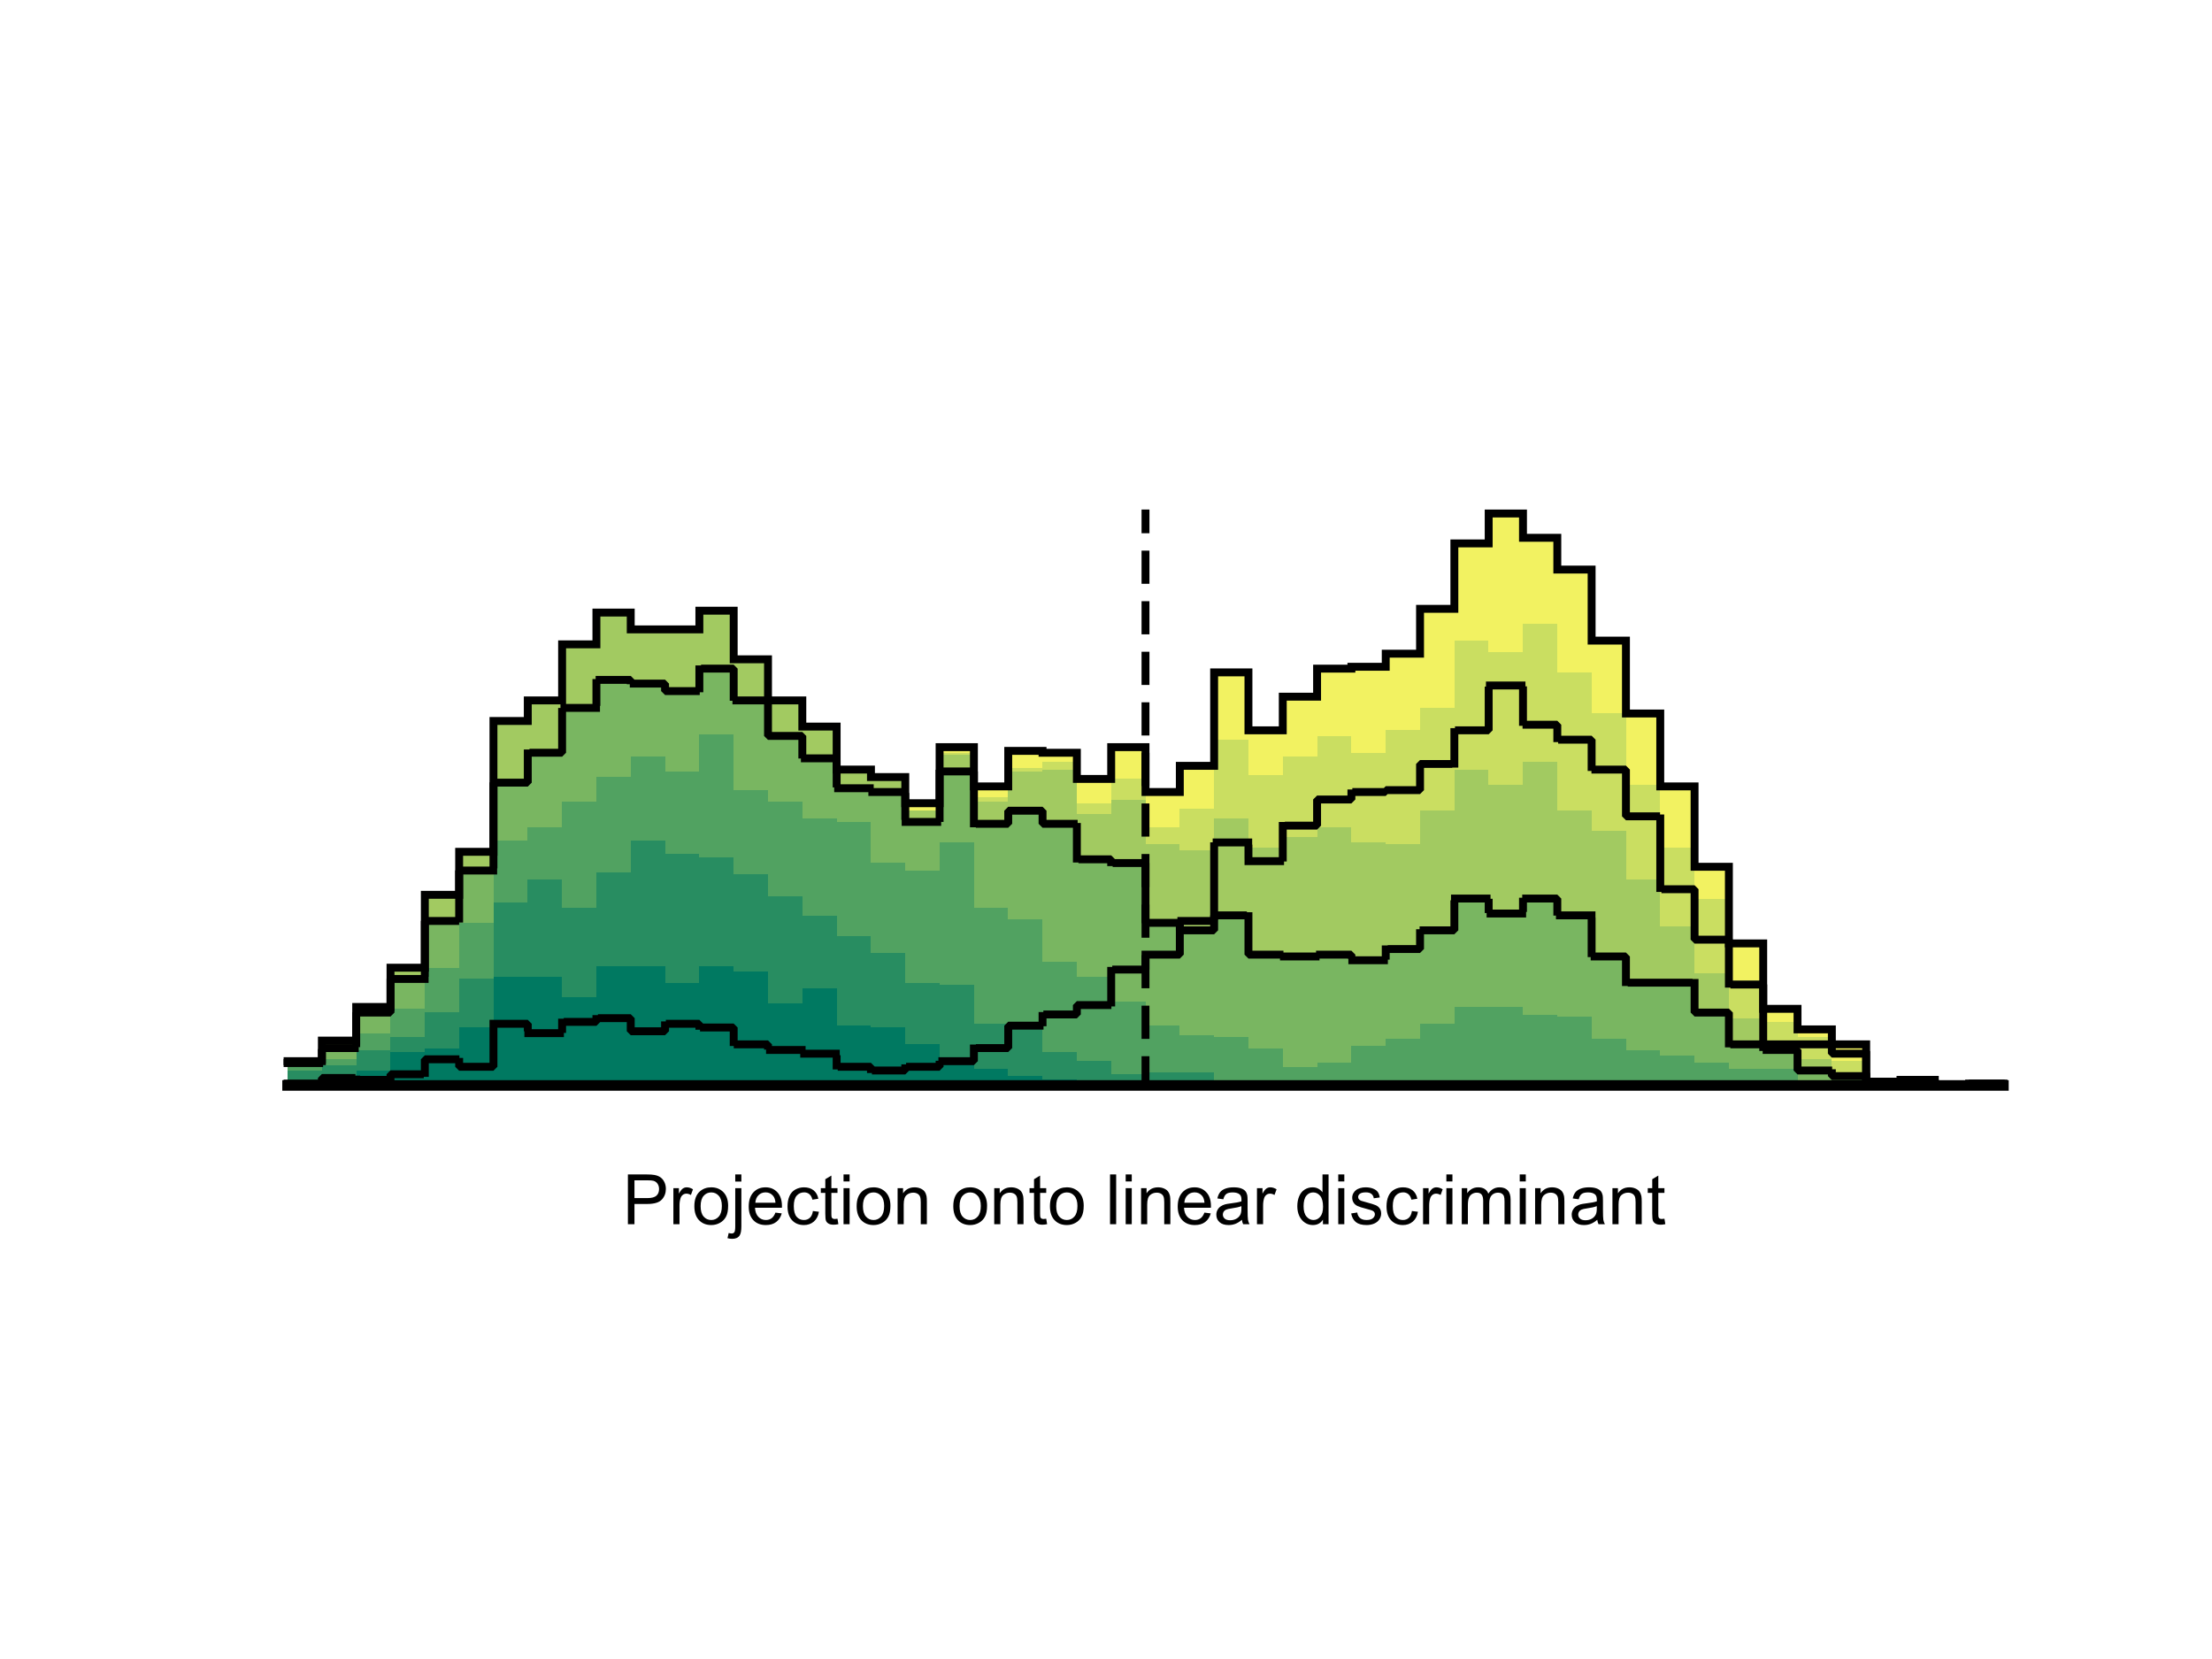 <?xml version="1.0"?>
<!DOCTYPE svg PUBLIC '-//W3C//DTD SVG 1.0//EN'
          'http://www.w3.org/TR/2001/REC-SVG-20010904/DTD/svg10.dtd'>
<svg xmlns:xlink="http://www.w3.org/1999/xlink" style="fill-opacity:1; color-rendering:auto; color-interpolation:auto; text-rendering:auto; stroke:black; stroke-linecap:square; stroke-miterlimit:10; shape-rendering:auto; stroke-opacity:1; fill:black; stroke-dasharray:none; font-weight:normal; stroke-width:1; font-family:'Dialog'; font-style:normal; stroke-linejoin:miter; font-size:12px; stroke-dashoffset:0; image-rendering:auto;" width="700" height="525" xmlns="http://www.w3.org/2000/svg"
><rect width="100%" height="100%" fill="#333333" stroke="none"/><!--Generated by the Batik Graphics2D SVG Generator--><defs id="genericDefs"
  /><g
  ><defs id="defs1"
    ><clipPath clipPathUnits="userSpaceOnUse" id="clipPath1"
      ><path d="M0 0 L700 0 L700 525 L0 525 L0 0 Z"
      /></clipPath
    ></defs
    ><g style="fill:white; stroke:white;"
    ><rect x="0" y="0" width="700" style="clip-path:url(#clipPath1); stroke:none;" height="525"
    /></g
    ><g style="fill:white; text-rendering:optimizeSpeed; color-rendering:optimizeSpeed; image-rendering:optimizeSpeed; shape-rendering:crispEdges; stroke:white; color-interpolation:sRGB;"
    ><rect x="0" width="700" height="525" y="0" style="stroke:none;"
      /><path d="M101.86 343.5 L101.86 335.81 L91 335.81 L91 343.5 ZM112.72 343.5 L112.72 329.304 L101.86 329.304 L101.86 343.5 ZM123.58 343.5 L123.58 318.657 L112.72 318.657 L112.72 343.5 ZM134.44 343.5 L134.44 306.235 L123.58 306.235 L123.58 343.5 ZM145.3 343.5 L145.3 283.167 L134.44 283.167 L134.44 343.5 ZM156.16 343.5 L156.16 269.562 L145.3 269.562 L145.3 343.5 ZM167.02 343.5 L167.02 228.157 L156.16 228.157 L156.16 343.5 ZM177.88 343.5 L177.88 221.65 L167.02 221.65 L167.02 343.5 ZM188.74 343.5 L188.74 203.905 L177.88 203.905 L177.88 343.5 ZM199.6 343.5 L199.6 193.85 L188.74 193.85 L188.74 343.5 ZM210.46 199.173 L199.6 199.173 L199.6 343.5 L210.46 343.5 L221.32 343.5 L221.32 199.173 ZM232.18 343.5 L232.18 193.258 L221.32 193.258 L221.32 343.5 ZM243.04 343.5 L243.04 208.637 L232.18 208.637 L232.18 343.5 ZM253.9 343.5 L253.9 221.65 L243.04 221.65 L243.04 343.5 ZM264.76 343.5 L264.76 229.931 L253.9 229.931 L253.9 343.5 ZM275.62 343.5 L275.62 243.536 L264.76 243.536 L264.76 343.5 ZM286.48 343.5 L286.48 245.902 L275.62 245.902 L275.62 343.5 ZM297.34 343.5 L297.34 254.183 L286.48 254.183 L286.48 343.5 ZM308.2 343.5 L308.2 236.438 L297.34 236.438 L297.34 343.5 ZM319.06 343.5 L319.06 248.859 L308.2 248.859 L308.2 343.5 ZM329.92 343.5 L329.92 237.621 L319.06 237.621 L319.06 343.5 ZM340.78 343.5 L340.78 238.212 L329.92 238.212 L329.92 343.5 ZM351.64 343.5 L351.64 246.494 L340.78 246.494 L340.78 343.5 ZM362.5 343.5 L362.5 236.438 L351.64 236.438 L351.64 343.5 ZM373.36 343.5 L373.36 250.634 L362.5 250.634 L362.5 343.5 ZM384.22 343.5 L384.22 242.353 L373.36 242.353 L373.36 343.5 ZM395.08 343.5 L395.08 212.778 L384.22 212.778 L384.22 343.5 ZM405.94 343.5 L405.94 231.114 L395.08 231.114 L395.08 343.5 ZM416.8 343.5 L416.8 220.467 L405.94 220.467 L405.94 343.5 ZM427.66 343.5 L427.66 211.595 L416.8 211.595 L416.8 343.5 ZM438.52 343.5 L438.52 211.003 L427.66 211.003 L427.66 343.5 ZM449.38 343.5 L449.38 206.863 L438.52 206.863 L438.52 343.5 ZM460.24 343.5 L460.24 192.667 L449.38 192.667 L449.38 343.5 ZM471.1 343.5 L471.1 171.964 L460.24 171.964 L460.24 343.5 ZM481.96 343.5 L481.96 162.5 L471.1 162.5 L471.1 343.5 ZM492.82 343.5 L492.82 170.19 L481.96 170.19 L481.96 343.5 ZM503.68 343.5 L503.68 180.245 L492.82 180.245 L492.82 343.5 ZM514.54 343.5 L514.54 202.722 L503.68 202.722 L503.68 343.5 ZM525.4 343.5 L525.4 225.791 L514.54 225.791 L514.54 343.5 ZM536.26 343.5 L536.26 248.859 L525.4 248.859 L525.4 343.5 ZM547.12 343.5 L547.12 274.294 L536.26 274.294 L536.26 343.5 ZM557.98 343.5 L557.98 298.546 L547.12 298.546 L547.12 343.5 ZM568.84 343.5 L568.84 319.248 L557.98 319.248 L557.98 343.5 ZM579.7 343.5 L579.7 325.755 L568.84 325.755 L568.84 343.5 ZM590.56 343.5 L590.56 330.487 L579.7 330.487 L579.7 343.5 ZM601.42 343.5 L601.42 342.317 L590.56 342.317 L590.56 343.5 ZM612.28 343.5 L612.28 341.726 L601.42 341.726 L601.42 343.5 ZM634 343.5 L634 342.909 L623.14 342.909 L623.14 343.5 Z" style="fill:rgb(242,242,97); stroke:none;"
      /><path d="M101.86 343.5 L101.86 335.81 L91 335.81 L91 343.5 ZM112.72 343.5 L112.72 329.304 L101.86 329.304 L101.86 343.5 ZM123.58 343.5 L123.58 318.657 L112.72 318.657 L112.72 343.5 ZM134.44 343.5 L134.44 306.235 L123.58 306.235 L123.58 343.5 ZM145.3 343.5 L145.3 283.167 L134.44 283.167 L134.44 343.5 ZM156.16 343.5 L156.16 269.562 L145.3 269.562 L145.3 343.5 ZM167.02 343.5 L167.02 228.157 L156.16 228.157 L156.16 343.5 ZM177.88 343.5 L177.88 221.65 L167.02 221.65 L167.02 343.5 ZM188.74 343.5 L188.74 203.905 L177.88 203.905 L177.88 343.5 ZM199.6 343.5 L199.6 193.85 L188.74 193.85 L188.74 343.5 ZM210.46 199.173 L199.6 199.173 L199.6 343.5 L210.46 343.5 L221.32 343.5 L221.32 199.173 ZM232.18 343.5 L232.18 193.85 L221.32 193.85 L221.32 343.5 ZM243.04 343.5 L243.04 208.637 L232.18 208.637 L232.18 343.5 ZM253.9 343.5 L253.9 222.242 L243.04 222.242 L243.04 343.5 ZM264.76 343.5 L264.76 229.931 L253.9 229.931 L253.9 343.5 ZM275.62 343.5 L275.62 244.127 L264.76 244.127 L264.76 343.5 ZM286.48 343.5 L286.48 246.494 L275.62 246.494 L275.62 343.5 ZM297.34 343.5 L297.34 256.549 L286.48 256.549 L286.48 343.5 ZM308.2 343.5 L308.2 238.212 L297.34 238.212 L297.34 343.5 ZM319.06 343.5 L319.06 252.409 L308.2 252.409 L308.2 343.5 ZM329.92 343.5 L329.92 242.944 L319.06 242.944 L319.06 343.5 ZM340.78 343.5 L340.78 241.17 L329.92 241.17 L329.92 343.5 ZM351.64 343.5 L351.64 254.183 L340.78 254.183 L340.78 343.5 ZM362.5 343.5 L362.5 246.494 L351.64 246.494 L351.64 343.5 ZM373.36 343.5 L373.36 261.873 L362.5 261.873 L362.5 343.5 ZM384.22 343.5 L384.22 255.958 L373.36 255.958 L373.36 343.5 ZM395.08 343.5 L395.08 234.072 L384.22 234.072 L384.22 343.5 ZM405.94 343.5 L405.94 245.31 L395.08 245.31 L395.08 343.5 ZM416.8 343.5 L416.8 239.395 L405.94 239.395 L405.94 343.5 ZM427.66 343.5 L427.66 232.889 L416.8 232.889 L416.8 343.5 ZM438.52 343.5 L438.52 238.212 L427.66 238.212 L427.66 343.5 ZM449.38 343.5 L449.38 231.114 L438.52 231.114 L438.52 343.5 ZM460.24 343.5 L460.24 224.016 L449.38 224.016 L449.38 343.5 ZM471.1 343.5 L471.1 202.722 L460.24 202.722 L460.24 343.5 ZM481.96 343.5 L481.96 206.271 L471.1 206.271 L471.1 343.5 ZM492.82 343.5 L492.82 197.399 L481.96 197.399 L481.96 343.5 ZM503.68 343.5 L503.68 212.778 L492.82 212.778 L492.82 343.5 ZM514.54 343.5 L514.54 225.791 L503.68 225.791 L503.68 343.5 ZM525.4 343.5 L525.4 248.268 L514.54 248.268 L514.54 343.5 ZM536.26 343.5 L536.26 268.379 L525.4 268.379 L525.4 343.5 ZM547.12 343.5 L547.12 284.35 L536.26 284.35 L536.26 343.5 ZM557.98 343.5 L557.98 310.376 L547.12 310.376 L547.12 343.5 ZM568.84 343.5 L568.84 323.389 L557.98 323.389 L557.98 343.5 ZM579.7 343.5 L579.7 328.121 L568.84 328.121 L568.84 343.5 ZM590.56 343.5 L590.56 335.81 L579.7 335.81 L579.7 343.5 ZM601.42 343.5 L601.42 342.317 L590.56 342.317 L590.56 343.5 ZM612.28 343.5 L612.28 341.726 L601.42 341.726 L601.42 343.5 ZM634 343.5 L634 342.909 L623.14 342.909 L623.14 343.5 Z" style="fill:rgb(202,222,97); stroke:none;"
      /><path d="M101.86 343.5 L101.86 335.81 L91 335.81 L91 343.5 ZM112.72 343.5 L112.72 329.304 L101.86 329.304 L101.86 343.5 ZM123.58 343.5 L123.58 318.657 L112.72 318.657 L112.72 343.5 ZM134.44 343.5 L134.44 306.235 L123.58 306.235 L123.58 343.5 ZM145.3 343.5 L145.3 283.167 L134.44 283.167 L134.44 343.5 ZM156.16 343.5 L156.16 269.562 L145.3 269.562 L145.3 343.5 ZM167.02 343.5 L167.02 228.157 L156.16 228.157 L156.16 343.5 ZM177.88 343.5 L177.88 221.65 L167.02 221.65 L167.02 343.5 ZM188.74 343.5 L188.74 203.905 L177.88 203.905 L177.88 343.5 ZM199.6 343.5 L199.6 193.85 L188.74 193.85 L188.74 343.5 ZM210.46 199.173 L199.6 199.173 L199.6 343.5 L210.46 343.5 L221.32 343.5 L221.32 199.173 ZM232.18 343.5 L232.18 193.85 L221.32 193.85 L221.32 343.5 ZM243.04 343.5 L243.04 208.637 L232.18 208.637 L232.18 343.5 ZM253.9 343.5 L253.9 222.242 L243.04 222.242 L243.04 343.5 ZM264.76 343.5 L264.76 229.931 L253.9 229.931 L253.9 343.5 ZM275.62 343.5 L275.62 244.127 L264.76 244.127 L264.76 343.5 ZM286.48 343.5 L286.48 246.494 L275.62 246.494 L275.62 343.5 ZM297.34 343.5 L297.34 256.549 L286.48 256.549 L286.48 343.5 ZM308.2 343.5 L308.2 238.804 L297.34 238.804 L297.34 343.5 ZM319.06 343.5 L319.06 253.591 L308.2 253.591 L308.2 343.5 ZM329.92 343.5 L329.92 244.127 L319.06 244.127 L319.06 343.5 ZM340.78 343.5 L340.78 243.536 L329.92 243.536 L329.92 343.5 ZM351.64 343.5 L351.64 257.732 L340.78 257.732 L340.78 343.5 ZM362.5 343.5 L362.5 253 L351.64 253 L351.64 343.5 ZM373.36 343.5 L373.36 267.196 L362.5 267.196 L362.5 343.5 ZM384.22 343.5 L384.22 268.971 L373.36 268.971 L373.36 343.5 ZM395.08 343.5 L395.08 258.915 L384.22 258.915 L384.22 343.5 ZM405.94 343.5 L405.94 268.379 L395.08 268.379 L395.08 343.5 ZM416.8 343.5 L416.8 264.83 L405.94 264.83 L405.94 343.5 ZM427.66 343.5 L427.66 261.873 L416.8 261.873 L416.8 343.5 ZM438.52 343.5 L438.52 266.605 L427.66 266.605 L427.66 343.5 ZM449.38 343.5 L449.38 267.196 L438.52 267.196 L438.52 343.5 ZM460.24 343.5 L460.24 256.549 L449.38 256.549 L449.38 343.5 ZM471.1 343.5 L471.1 243.536 L460.24 243.536 L460.24 343.5 ZM481.96 343.5 L481.96 248.268 L471.1 248.268 L471.1 343.5 ZM492.82 343.5 L492.82 241.17 L481.96 241.17 L481.96 343.5 ZM503.68 343.5 L503.68 256.549 L492.82 256.549 L492.82 343.5 ZM514.54 343.5 L514.54 263.055 L503.68 263.055 L503.68 343.5 ZM525.4 343.5 L525.4 278.435 L514.54 278.435 L514.54 343.5 ZM536.26 343.5 L536.26 293.222 L525.4 293.222 L525.4 343.5 ZM547.12 343.5 L547.12 308.01 L536.26 308.01 L536.26 343.5 ZM557.98 343.5 L557.98 322.206 L547.12 322.206 L547.12 343.5 ZM568.84 343.5 L568.84 329.895 L557.98 329.895 L557.98 343.5 ZM579.7 343.5 L579.7 335.219 L568.84 335.219 L568.84 343.5 ZM590.56 343.5 L590.56 339.36 L579.7 339.36 L579.7 343.5 ZM601.42 342.317 L590.56 342.317 L590.56 343.5 L601.42 343.5 L612.28 343.5 L612.28 342.317 ZM634 343.5 L634 342.909 L623.14 342.909 L623.14 343.5 Z" style="fill:rgb(162,202,97); stroke:none;"
      /><path d="M101.86 343.5 L101.86 336.402 L91 336.402 L91 343.5 ZM112.72 343.5 L112.72 331.67 L101.86 331.67 L101.86 343.5 ZM123.58 343.5 L123.58 320.431 L112.72 320.431 L112.72 343.5 ZM134.44 343.5 L134.44 309.784 L123.58 309.784 L123.58 343.5 ZM145.3 343.5 L145.3 291.448 L134.44 291.448 L134.44 343.5 ZM156.16 343.5 L156.16 275.477 L145.3 275.477 L145.3 343.5 ZM167.02 343.5 L167.02 247.677 L156.16 247.677 L156.16 343.5 ZM177.88 343.5 L177.88 238.212 L167.02 238.212 L167.02 343.5 ZM188.74 343.5 L188.74 224.016 L177.88 224.016 L177.88 343.5 ZM199.6 343.5 L199.6 215.144 L188.74 215.144 L188.74 343.5 ZM210.46 343.5 L210.46 216.327 L199.6 216.327 L199.6 343.5 ZM221.32 343.5 L221.32 218.693 L210.46 218.693 L210.46 343.5 ZM232.18 343.5 L232.18 211.595 L221.32 211.595 L221.32 343.5 ZM243.04 343.5 L243.04 221.65 L232.18 221.65 L232.18 343.5 ZM253.9 343.5 L253.9 232.889 L243.04 232.889 L243.04 343.5 ZM264.76 343.5 L264.76 239.987 L253.9 239.987 L253.9 343.5 ZM275.62 343.5 L275.62 249.451 L264.76 249.451 L264.76 343.5 ZM286.48 343.5 L286.48 250.634 L275.62 250.634 L275.62 343.5 ZM297.34 343.5 L297.34 260.098 L286.48 260.098 L286.48 343.5 ZM308.2 343.5 L308.2 244.127 L297.34 244.127 L297.34 343.5 ZM319.06 343.5 L319.06 260.69 L308.2 260.69 L308.2 343.5 ZM329.92 343.5 L329.92 256.549 L319.06 256.549 L319.06 343.5 ZM340.78 343.5 L340.78 260.69 L329.92 260.69 L329.92 343.5 ZM351.64 343.5 L351.64 271.928 L340.78 271.928 L340.78 343.5 ZM362.5 343.5 L362.5 273.111 L351.64 273.111 L351.64 343.5 ZM373.36 343.5 L373.36 292.039 L362.5 292.039 L362.5 343.5 ZM384.22 343.5 L384.22 294.405 L373.36 294.405 L373.36 343.5 ZM395.08 343.5 L395.08 289.673 L384.22 289.673 L384.22 343.5 ZM405.94 343.5 L405.94 302.095 L395.08 302.095 L395.08 343.5 ZM416.8 343.5 L416.8 302.686 L405.94 302.686 L405.94 343.5 ZM427.66 343.5 L427.66 302.095 L416.8 302.095 L416.8 343.5 ZM438.52 343.5 L438.52 303.869 L427.66 303.869 L427.66 343.5 ZM449.38 343.5 L449.38 300.32 L438.52 300.32 L438.52 343.5 ZM460.24 343.5 L460.24 294.405 L449.38 294.405 L449.38 343.5 ZM471.1 343.5 L471.1 284.35 L460.24 284.35 L460.24 343.5 ZM481.96 343.5 L481.96 289.082 L471.1 289.082 L471.1 343.5 ZM492.82 343.5 L492.82 284.35 L481.96 284.35 L481.96 343.5 ZM503.68 343.5 L503.68 289.673 L492.82 289.673 L492.82 343.5 ZM514.54 343.5 L514.54 302.686 L503.68 302.686 L503.68 343.5 ZM525.4 310.967 L514.54 310.967 L514.54 343.5 L525.4 343.5 L536.26 343.5 L536.26 310.967 ZM547.12 343.5 L547.12 320.431 L536.26 320.431 L536.26 343.5 ZM557.98 343.5 L557.98 330.487 L547.12 330.487 L547.12 343.5 ZM568.84 343.5 L568.84 332.261 L557.98 332.261 L557.98 343.5 ZM579.7 343.5 L579.7 338.768 L568.84 338.768 L568.84 343.5 ZM590.56 343.5 L590.56 340.543 L579.7 340.543 L579.7 343.5 ZM601.42 342.317 L590.56 342.317 L590.56 343.5 L601.42 343.5 L612.28 343.5 L612.28 342.317 Z" style="fill:rgb(121,182,97); stroke:none;"
      /><path d="M101.86 343.5 L101.86 336.993 L91 336.993 L91 343.5 ZM112.72 343.5 L112.72 335.219 L101.86 335.219 L101.86 343.5 ZM123.58 343.5 L123.58 326.938 L112.72 326.938 L112.72 343.5 ZM134.44 343.5 L134.44 319.248 L123.58 319.248 L123.58 343.5 ZM145.3 343.5 L145.3 306.235 L134.44 306.235 L134.44 343.5 ZM156.16 343.5 L156.16 292.039 L145.3 292.039 L145.3 343.5 ZM167.02 343.5 L167.02 266.013 L156.16 266.013 L156.16 343.5 ZM177.88 343.5 L177.88 261.873 L167.02 261.873 L167.02 343.5 ZM188.74 343.5 L188.74 253.591 L177.88 253.591 L177.88 343.5 ZM199.6 343.5 L199.6 245.902 L188.74 245.902 L188.74 343.5 ZM210.46 343.5 L210.46 239.395 L199.6 239.395 L199.6 343.5 ZM221.32 343.5 L221.32 244.127 L210.46 244.127 L210.46 343.5 ZM232.18 343.5 L232.18 232.297 L221.32 232.297 L221.32 343.5 ZM243.04 343.5 L243.04 250.042 L232.18 250.042 L232.18 343.5 ZM253.9 343.5 L253.9 253.591 L243.04 253.591 L243.04 343.5 ZM264.76 343.5 L264.76 258.915 L253.9 258.915 L253.9 343.5 ZM275.62 343.5 L275.62 260.098 L264.76 260.098 L264.76 343.5 ZM286.48 343.5 L286.48 273.111 L275.62 273.111 L275.62 343.5 ZM297.34 343.5 L297.34 275.477 L286.48 275.477 L286.48 343.5 ZM308.2 343.5 L308.2 266.605 L297.34 266.605 L297.34 343.5 ZM319.06 343.5 L319.06 287.307 L308.2 287.307 L308.2 343.5 ZM329.92 343.5 L329.92 290.856 L319.06 290.856 L319.06 343.5 ZM340.78 343.5 L340.78 304.461 L329.92 304.461 L329.92 343.5 ZM351.64 343.5 L351.64 309.193 L340.78 309.193 L340.78 343.5 ZM362.5 343.5 L362.5 316.882 L351.64 316.882 L351.64 343.5 ZM373.36 343.5 L373.36 324.572 L362.5 324.572 L362.5 343.5 ZM384.22 343.5 L384.22 327.529 L373.36 327.529 L373.36 343.5 ZM395.08 343.5 L395.08 328.121 L384.22 328.121 L384.22 343.5 ZM405.94 343.5 L405.94 331.67 L395.08 331.67 L395.08 343.5 ZM416.8 343.5 L416.8 337.585 L405.94 337.585 L405.94 343.5 ZM427.66 343.5 L427.66 336.402 L416.8 336.402 L416.8 343.5 ZM438.52 343.5 L438.52 331.078 L427.66 331.078 L427.66 343.5 ZM449.38 343.5 L449.38 328.712 L438.52 328.712 L438.52 343.5 ZM460.24 343.5 L460.24 323.98 L449.38 323.98 L449.38 343.5 ZM471.1 318.657 L460.24 318.657 L460.24 343.5 L471.1 343.5 L481.96 343.5 L481.96 318.657 ZM492.82 343.5 L492.82 321.023 L481.96 321.023 L481.96 343.5 ZM503.68 343.5 L503.68 321.614 L492.82 321.614 L492.82 343.5 ZM514.54 343.5 L514.54 328.712 L503.68 328.712 L503.68 343.5 ZM525.4 343.5 L525.4 332.261 L514.54 332.261 L514.54 343.5 ZM536.26 343.5 L536.26 334.036 L525.4 334.036 L525.4 343.5 ZM547.12 343.5 L547.12 336.402 L536.26 336.402 L536.26 343.5 ZM557.98 338.176 L547.12 338.176 L547.12 343.5 L557.98 343.5 L568.84 343.5 L568.84 338.176 ZM579.7 343.5 L579.7 342.317 L568.84 342.317 L568.84 343.5 ZM590.56 342.909 L579.7 342.909 L579.7 343.5 L590.56 343.5 L601.42 343.5 L601.42 342.909 Z" style="fill:rgb(81,162,97); stroke:none;"
      /><path d="M101.86 343.5 L101.86 338.768 L91 338.768 L91 343.5 ZM112.72 343.5 L112.72 336.993 L101.86 336.993 L101.86 343.5 ZM123.58 343.5 L123.58 332.261 L112.72 332.261 L112.72 343.5 ZM134.44 343.5 L134.44 328.121 L123.58 328.121 L123.58 343.5 ZM145.3 343.5 L145.3 320.431 L134.44 320.431 L134.44 343.5 ZM156.16 343.5 L156.16 309.784 L145.3 309.784 L145.3 343.5 ZM167.02 343.5 L167.02 285.533 L156.16 285.533 L156.16 343.5 ZM177.88 343.5 L177.88 278.435 L167.02 278.435 L167.02 343.5 ZM188.74 343.5 L188.74 287.307 L177.88 287.307 L177.88 343.5 ZM199.6 343.5 L199.6 276.069 L188.74 276.069 L188.74 343.5 ZM210.46 343.5 L210.46 266.013 L199.6 266.013 L199.6 343.5 ZM221.32 343.5 L221.32 270.154 L210.46 270.154 L210.46 343.5 ZM232.18 343.5 L232.18 271.337 L221.32 271.337 L221.32 343.5 ZM243.04 343.5 L243.04 276.66 L232.18 276.66 L232.18 343.5 ZM253.9 343.5 L253.9 283.758 L243.04 283.758 L243.04 343.5 ZM264.76 343.5 L264.76 289.673 L253.9 289.673 L253.9 343.5 ZM275.62 343.5 L275.62 296.18 L264.76 296.18 L264.76 343.5 ZM286.48 343.5 L286.48 301.503 L275.62 301.503 L275.62 343.5 ZM297.34 343.5 L297.34 310.967 L286.48 310.967 L286.48 343.5 ZM308.2 343.5 L308.2 311.559 L297.34 311.559 L297.34 343.5 ZM319.06 343.5 L319.06 323.98 L308.2 323.98 L308.2 343.5 ZM329.92 343.5 L329.92 325.163 L319.06 325.163 L319.06 343.5 ZM340.78 343.5 L340.78 332.853 L329.92 332.853 L329.92 343.5 ZM351.64 343.5 L351.64 335.81 L340.78 335.81 L340.78 343.5 ZM362.5 343.5 L362.5 339.951 L351.64 339.951 L351.64 343.5 ZM373.36 339.36 L362.5 339.36 L362.5 343.5 L373.36 343.5 L384.22 343.5 L384.22 339.36 ZM395.08 343.5 L395.08 342.909 L384.22 342.909 L384.22 343.5 Z" style="fill:rgb(40,141,97); stroke:none;"
      /><path d="M101.86 343.5 L101.86 342.317 L91 342.317 L91 343.5 ZM112.72 343.5 L112.72 340.543 L101.86 340.543 L101.86 343.5 ZM123.58 343.5 L123.58 338.768 L112.72 338.768 L112.72 343.5 ZM134.44 343.5 L134.44 332.853 L123.58 332.853 L123.58 343.5 ZM145.3 343.5 L145.3 331.67 L134.44 331.67 L134.44 343.5 ZM156.16 343.5 L156.16 325.163 L145.3 325.163 L145.3 343.5 ZM167.02 309.193 L156.16 309.193 L156.16 343.5 L167.02 343.5 L177.88 343.5 L177.88 309.193 ZM188.74 343.5 L188.74 315.699 L177.88 315.699 L177.88 343.5 ZM199.6 305.644 L188.74 305.644 L188.74 343.5 L199.6 343.5 L210.46 343.5 L210.46 305.644 ZM221.32 343.5 L221.32 310.967 L210.46 310.967 L210.46 343.5 ZM232.18 343.5 L232.18 305.644 L221.32 305.644 L221.32 343.5 ZM243.04 343.5 L243.04 307.418 L232.18 307.418 L232.18 343.5 ZM253.9 343.5 L253.9 317.474 L243.04 317.474 L243.04 343.5 ZM264.76 343.5 L264.76 312.742 L253.9 312.742 L253.9 343.5 ZM275.62 343.5 L275.62 324.572 L264.76 324.572 L264.76 343.5 ZM286.48 343.5 L286.48 325.163 L275.62 325.163 L275.62 343.5 ZM297.34 343.5 L297.34 330.487 L286.48 330.487 L286.48 343.5 ZM308.2 343.5 L308.2 335.219 L297.34 335.219 L297.34 343.5 ZM319.06 343.5 L319.06 338.176 L308.2 338.176 L308.2 343.5 ZM329.92 343.5 L329.92 340.543 L319.06 340.543 L319.06 343.5 ZM340.78 343.5 L340.78 341.726 L329.92 341.726 L329.92 343.5 ZM351.64 343.5 L351.64 342.909 L340.78 342.909 L340.78 343.5 Z" style="fill:rgb(0,121,97); stroke:none;"
    /></g
    ><g style="text-rendering:geometricPrecision; stroke-width:2.5; color-interpolation:linearRGB; color-rendering:optimizeQuality; stroke-linecap:butt; image-rendering:optimizeQuality;"
    ><path d="M91 335.81 L101.86 335.81 L101.86 329.304 L112.72 329.304 L112.72 318.657 L123.58 318.657 L123.58 306.235 L134.44 306.235 L134.44 283.167 L145.3 283.167 L145.3 269.562 L156.16 269.562 L156.16 228.157 L167.02 228.157 L167.02 221.65 L177.88 221.65 L177.88 203.905 L188.74 203.905 L188.74 193.85 L199.6 193.85 L199.6 199.173 L210.46 199.173 L210.46 199.173 L221.32 199.173 L221.32 193.258 L232.18 193.258 L232.18 208.637 L243.04 208.637 L243.04 221.65 L253.9 221.65 L253.9 229.931 L264.76 229.931 L264.76 243.536 L275.62 243.536 L275.62 245.902 L286.48 245.902 L286.48 254.183 L297.34 254.183 L297.34 236.438 L308.2 236.438 L308.2 248.859 L319.06 248.859 L319.06 237.621 L329.92 237.621 L329.92 238.212 L340.78 238.212 L340.78 246.494 L351.64 246.494 L351.64 236.438 L362.5 236.438 L362.5 250.634 L373.36 250.634 L373.36 242.353 L384.22 242.353 L384.22 212.778 L395.08 212.778 L395.08 231.114 L405.94 231.114 L405.94 220.467 L416.8 220.467 L416.8 211.595 L427.66 211.595 L427.66 211.003 L438.52 211.003 L438.52 206.863 L449.38 206.863 L449.38 192.667 L460.24 192.667 L460.24 171.964 L471.1 171.964 L471.1 162.5 L481.96 162.5 L481.96 170.19 L492.82 170.19 L492.82 180.245 L503.68 180.245 L503.68 202.722 L514.54 202.722 L514.54 225.791 L525.4 225.791 L525.4 248.859 L536.26 248.859 L536.26 274.294 L547.12 274.294 L547.12 298.546 L557.98 298.546 L557.98 319.248 L568.84 319.248 L568.84 325.755 L579.7 325.755 L579.7 330.487 L590.56 330.487 L590.56 342.317 L601.42 342.317 L601.42 341.726 L612.28 341.726 L612.28 343.5 L623.14 343.5 L623.14 342.909 L634 342.909 L634 342.909" style="fill:none; fill-rule:evenodd;"
      /><path style="fill:none; stroke-miterlimit:1; stroke-dasharray:2,2; fill-rule:evenodd; stroke-linejoin:bevel;" d="M91 336.402 L101.86 336.402 L101.86 331.67 L112.72 331.67 L112.72 320.431 L123.58 320.431 L123.58 309.784 L134.44 309.784 L134.44 291.448 L145.3 291.448 L145.3 275.477 L156.16 275.477 L156.16 247.677 L167.02 247.677 L167.02 238.212 L177.88 238.212 L177.88 224.016 L188.74 224.016 L188.74 215.144 L199.6 215.144 L199.6 216.327 L210.46 216.327 L210.46 218.693 L221.32 218.693 L221.32 211.595 L232.18 211.595 L232.18 221.65 L243.04 221.65 L243.04 232.889 L253.9 232.889 L253.9 239.987 L264.76 239.987 L264.76 249.451 L275.62 249.451 L275.62 250.634 L286.48 250.634 L286.48 260.098 L297.34 260.098 L297.34 244.127 L308.2 244.127 L308.2 260.69 L319.06 260.69 L319.06 256.549 L329.92 256.549 L329.92 260.69 L340.78 260.69 L340.78 271.928 L351.64 271.928 L351.64 273.111 L362.5 273.111 L362.5 292.039 L373.36 292.039 L373.36 294.405 L384.22 294.405 L384.22 289.673 L395.08 289.673 L395.08 302.095 L405.94 302.095 L405.94 302.686 L416.8 302.686 L416.8 302.095 L427.66 302.095 L427.66 303.869 L438.52 303.869 L438.52 300.32 L449.38 300.32 L449.38 294.405 L460.24 294.405 L460.24 284.35 L471.1 284.35 L471.1 289.082 L481.96 289.082 L481.96 284.35 L492.82 284.35 L492.82 289.673 L503.68 289.673 L503.68 302.686 L514.54 302.686 L514.54 310.967 L525.4 310.967 L525.4 310.967 L536.26 310.967 L536.26 320.431 L547.12 320.431 L547.12 330.487 L557.98 330.487 L557.98 332.261 L568.84 332.261 L568.84 338.768 L579.7 338.768 L579.7 340.543 L590.56 340.543 L590.56 342.317 L601.42 342.317 L601.42 342.317 L612.28 342.317 L612.28 343.5 L623.14 343.5 L623.14 343.5 L634 343.5 L634 343.5"
      /><path style="fill:none; stroke-miterlimit:1; stroke-dasharray:2,2; fill-rule:evenodd; stroke-linejoin:bevel;" d="M91 342.909 L101.86 342.909 L101.86 341.134 L112.72 341.134 L112.72 341.726 L123.58 341.726 L123.58 339.951 L134.44 339.951 L134.44 335.219 L145.3 335.219 L145.3 337.585 L156.16 337.585 L156.16 323.98 L167.02 323.98 L167.02 326.938 L177.88 326.938 L177.88 323.389 L188.74 323.389 L188.74 322.206 L199.6 322.206 L199.6 326.346 L210.46 326.346 L210.46 323.98 L221.32 323.98 L221.32 325.163 L232.18 325.163 L232.18 330.487 L243.04 330.487 L243.04 332.261 L253.9 332.261 L253.9 333.445 L264.76 333.445 L264.76 337.585 L275.62 337.585 L275.62 338.768 L286.48 338.768 L286.48 337.585 L297.34 337.585 L297.34 335.81 L308.2 335.81 L308.2 331.67 L319.06 331.67 L319.06 324.572 L329.92 324.572 L329.92 321.023 L340.78 321.023 L340.78 318.065 L351.64 318.065 L351.64 306.827 L362.5 306.827 L362.5 302.095 L373.36 302.095 L373.36 291.448 L384.22 291.448 L384.22 266.605 L395.08 266.605 L395.08 272.52 L405.94 272.52 L405.94 261.281 L416.8 261.281 L416.8 253 L427.66 253 L427.66 250.634 L438.52 250.634 L438.52 250.042 L449.38 250.042 L449.38 241.761 L460.24 241.761 L460.24 231.114 L471.1 231.114 L471.1 216.918 L481.96 216.918 L481.96 229.34 L492.82 229.34 L492.82 234.072 L503.68 234.072 L503.68 243.536 L514.54 243.536 L514.54 258.324 L525.4 258.324 L525.4 281.392 L536.26 281.392 L536.26 297.363 L547.12 297.363 L547.12 311.559 L557.98 311.559 L557.98 330.487 L568.84 330.487 L568.84 330.487 L579.7 330.487 L579.7 333.445 L590.56 333.445 L590.56 343.5 L601.42 343.5 L601.42 342.909 L612.28 342.909 L612.28 343.5 L623.14 343.5 L623.14 342.909 L634 342.909 L634 342.909"
      /><line x1="362.5" x2="362.5" y1="343.5" style="fill:none; stroke-linejoin:bevel; stroke-dasharray:8,8; stroke-miterlimit:1;" y2="162.5"
      /><line x1="91" x2="634" y1="343.5" style="stroke-linecap:square; fill:none; stroke-linejoin:round; stroke-width:3.333;" y2="343.5"
    /></g
    ><g transform="translate(362.5,364.408)" style="font-size:22px; text-rendering:geometricPrecision; color-rendering:optimizeQuality; image-rendering:optimizeQuality; font-family:'SansSerif'; color-interpolation:linearRGB;"
    ><path style="stroke:none;" d="M-163.797 23 L-163.797 7.25 L-157.859 7.25 Q-156.297 7.25 -155.469 7.406 Q-154.312 7.594 -153.523 8.141 Q-152.734 8.688 -152.258 9.664 Q-151.781 10.641 -151.781 11.812 Q-151.781 13.812 -153.062 15.203 Q-154.344 16.594 -157.672 16.594 L-161.719 16.594 L-161.719 23 L-163.797 23 ZM-161.719 14.734 L-157.641 14.734 Q-155.625 14.734 -154.781 13.984 Q-153.938 13.234 -153.938 11.875 Q-153.938 10.875 -154.43 10.172 Q-154.922 9.469 -155.75 9.25 Q-156.266 9.109 -157.688 9.109 L-161.719 9.109 L-161.719 14.734 ZM-149.404 23 L-149.404 11.594 L-147.654 11.594 L-147.654 13.328 Q-146.998 12.109 -146.428 11.719 Q-145.857 11.328 -145.185 11.328 Q-144.201 11.328 -143.201 11.953 L-143.857 13.75 Q-144.576 13.328 -145.279 13.328 Q-145.92 13.328 -146.42 13.711 Q-146.92 14.094 -147.139 14.766 Q-147.467 15.797 -147.467 17.031 L-147.467 23 L-149.404 23 ZM-142.766 17.297 Q-142.766 14.125 -141 12.594 Q-139.531 11.328 -137.422 11.328 Q-135.062 11.328 -133.57 12.875 Q-132.078 14.422 -132.078 17.141 Q-132.078 19.344 -132.742 20.602 Q-133.406 21.859 -134.664 22.562 Q-135.922 23.266 -137.422 23.266 Q-139.812 23.266 -141.289 21.727 Q-142.766 20.188 -142.766 17.297 ZM-140.781 17.297 Q-140.781 19.484 -139.828 20.578 Q-138.875 21.672 -137.422 21.672 Q-135.984 21.672 -135.023 20.57 Q-134.062 19.469 -134.062 17.234 Q-134.062 15.109 -135.023 14.023 Q-135.984 12.938 -137.422 12.938 Q-138.875 12.938 -139.828 14.023 Q-140.781 15.109 -140.781 17.297 ZM-129.827 9.5 L-129.827 7.25 L-127.89 7.25 L-127.89 9.5 L-129.827 9.5 ZM-132.28 27.422 L-131.905 25.781 Q-131.327 25.938 -130.999 25.938 Q-130.405 25.938 -130.116 25.547 Q-129.827 25.156 -129.827 23.578 L-129.827 11.594 L-127.89 11.594 L-127.89 23.625 Q-127.89 25.734 -128.436 26.562 Q-129.14 27.625 -130.765 27.625 Q-131.546 27.625 -132.28 27.422 ZM-117.111 19.328 L-115.111 19.578 Q-115.596 21.328 -116.869 22.297 Q-118.143 23.266 -120.143 23.266 Q-122.643 23.266 -124.103 21.719 Q-125.564 20.172 -125.564 17.391 Q-125.564 14.516 -124.088 12.922 Q-122.611 11.328 -120.236 11.328 Q-117.955 11.328 -116.502 12.891 Q-115.049 14.453 -115.049 17.281 Q-115.049 17.453 -115.064 17.797 L-123.58 17.797 Q-123.471 19.672 -122.51 20.672 Q-121.549 21.672 -120.127 21.672 Q-119.064 21.672 -118.314 21.109 Q-117.564 20.547 -117.111 19.328 ZM-123.471 16.203 L-117.096 16.203 Q-117.221 14.766 -117.83 14.047 Q-118.752 12.922 -120.221 12.922 Q-121.549 12.922 -122.455 13.812 Q-123.361 14.703 -123.471 16.203 ZM-105.251 18.828 L-103.345 19.062 Q-103.657 21.031 -104.939 22.148 Q-106.22 23.266 -108.095 23.266 Q-110.439 23.266 -111.86 21.734 Q-113.282 20.203 -113.282 17.344 Q-113.282 15.484 -112.673 14.102 Q-112.064 12.719 -110.806 12.023 Q-109.548 11.328 -108.079 11.328 Q-106.22 11.328 -105.04 12.273 Q-103.86 13.219 -103.532 14.938 L-105.407 15.234 Q-105.673 14.078 -106.36 13.5 Q-107.048 12.922 -108.001 12.922 Q-109.47 12.922 -110.384 13.969 Q-111.298 15.016 -111.298 17.281 Q-111.298 19.578 -110.415 20.625 Q-109.532 21.672 -108.11 21.672 Q-106.97 21.672 -106.212 20.969 Q-105.454 20.266 -105.251 18.828 ZM-97.47 21.266 L-97.189 22.984 Q-98.001 23.156 -98.657 23.156 Q-99.704 23.156 -100.282 22.82 Q-100.86 22.484 -101.095 21.945 Q-101.329 21.406 -101.329 19.656 L-101.329 13.094 L-102.751 13.094 L-102.751 11.594 L-101.329 11.594 L-101.329 8.766 L-99.407 7.609 L-99.407 11.594 L-97.47 11.594 L-97.47 13.094 L-99.407 13.094 L-99.407 19.766 Q-99.407 20.594 -99.306 20.828 Q-99.204 21.062 -98.978 21.203 Q-98.751 21.344 -98.314 21.344 Q-98.001 21.344 -97.47 21.266 ZM-95.561 9.469 L-95.561 7.25 L-93.639 7.25 L-93.639 9.469 L-95.561 9.469 ZM-95.561 23 L-95.561 11.594 L-93.639 11.594 L-93.639 23 L-95.561 23 ZM-91.407 17.297 Q-91.407 14.125 -89.642 12.594 Q-88.173 11.328 -86.064 11.328 Q-83.704 11.328 -82.212 12.875 Q-80.72 14.422 -80.72 17.141 Q-80.72 19.344 -81.384 20.602 Q-82.048 21.859 -83.306 22.562 Q-84.564 23.266 -86.064 23.266 Q-88.454 23.266 -89.931 21.727 Q-91.407 20.188 -91.407 17.297 ZM-89.423 17.297 Q-89.423 19.484 -88.47 20.578 Q-87.517 21.672 -86.064 21.672 Q-84.626 21.672 -83.665 20.57 Q-82.704 19.469 -82.704 17.234 Q-82.704 15.109 -83.665 14.023 Q-84.626 12.938 -86.064 12.938 Q-87.517 12.938 -88.47 14.023 Q-89.423 15.109 -89.423 17.297 ZM-78.453 23 L-78.453 11.594 L-76.719 11.594 L-76.719 13.219 Q-75.453 11.328 -73.078 11.328 Q-72.047 11.328 -71.188 11.703 Q-70.328 12.078 -69.898 12.68 Q-69.469 13.281 -69.297 14.109 Q-69.188 14.641 -69.188 15.984 L-69.188 23 L-71.125 23 L-71.125 16.062 Q-71.125 14.875 -71.344 14.289 Q-71.562 13.703 -72.141 13.359 Q-72.719 13.016 -73.5 13.016 Q-74.734 13.016 -75.625 13.797 Q-76.516 14.578 -76.516 16.766 L-76.516 23 L-78.453 23 ZM-60.824 17.297 Q-60.824 14.125 -59.059 12.594 Q-57.59 11.328 -55.48 11.328 Q-53.121 11.328 -51.629 12.875 Q-50.137 14.422 -50.137 17.141 Q-50.137 19.344 -50.801 20.602 Q-51.465 21.859 -52.723 22.562 Q-53.98 23.266 -55.48 23.266 Q-57.871 23.266 -59.348 21.727 Q-60.824 20.188 -60.824 17.297 ZM-58.84 17.297 Q-58.84 19.484 -57.887 20.578 Q-56.934 21.672 -55.48 21.672 Q-54.043 21.672 -53.082 20.57 Q-52.121 19.469 -52.121 17.234 Q-52.121 15.109 -53.082 14.023 Q-54.043 12.938 -55.48 12.938 Q-56.934 12.938 -57.887 14.023 Q-58.84 15.109 -58.84 17.297 ZM-47.87 23 L-47.87 11.594 L-46.136 11.594 L-46.136 13.219 Q-44.87 11.328 -42.495 11.328 Q-41.464 11.328 -40.605 11.703 Q-39.745 12.078 -39.315 12.68 Q-38.886 13.281 -38.714 14.109 Q-38.605 14.641 -38.605 15.984 L-38.605 23 L-40.542 23 L-40.542 16.062 Q-40.542 14.875 -40.761 14.289 Q-40.98 13.703 -41.558 13.359 Q-42.136 13.016 -42.917 13.016 Q-44.151 13.016 -45.042 13.797 Q-45.933 14.578 -45.933 16.766 L-45.933 23 L-47.87 23 ZM-31.416 21.266 L-31.135 22.984 Q-31.947 23.156 -32.603 23.156 Q-33.65 23.156 -34.228 22.82 Q-34.807 22.484 -35.041 21.945 Q-35.275 21.406 -35.275 19.656 L-35.275 13.094 L-36.697 13.094 L-36.697 11.594 L-35.275 11.594 L-35.275 8.766 L-33.353 7.609 L-33.353 11.594 L-31.416 11.594 L-31.416 13.094 L-33.353 13.094 L-33.353 19.766 Q-33.353 20.594 -33.252 20.828 Q-33.15 21.062 -32.924 21.203 Q-32.697 21.344 -32.26 21.344 Q-31.947 21.344 -31.416 21.266 ZM-30.241 17.297 Q-30.241 14.125 -28.476 12.594 Q-27.007 11.328 -24.898 11.328 Q-22.538 11.328 -21.046 12.875 Q-19.554 14.422 -19.554 17.141 Q-19.554 19.344 -20.218 20.602 Q-20.882 21.859 -22.14 22.562 Q-23.398 23.266 -24.898 23.266 Q-27.288 23.266 -28.765 21.727 Q-30.241 20.188 -30.241 17.297 ZM-28.257 17.297 Q-28.257 19.484 -27.304 20.578 Q-26.351 21.672 -24.898 21.672 Q-23.46 21.672 -22.499 20.57 Q-21.538 19.469 -21.538 17.234 Q-21.538 15.109 -22.499 14.023 Q-23.46 12.938 -24.898 12.938 Q-26.351 12.938 -27.304 14.023 Q-28.257 15.109 -28.257 17.297 ZM-11.222 23 L-11.222 7.25 L-9.284 7.25 L-9.284 23 L-11.222 23 ZM-6.271 9.469 L-6.271 7.25 L-4.35 7.25 L-4.35 9.469 L-6.271 9.469 ZM-6.271 23 L-6.271 11.594 L-4.35 11.594 L-4.35 23 L-6.271 23 ZM-1.399 23 L-1.399 11.594 L0.335 11.594 L0.335 13.219 Q1.601 11.328 3.976 11.328 Q5.007 11.328 5.866 11.703 Q6.726 12.078 7.155 12.68 Q7.585 13.281 7.757 14.109 Q7.866 14.641 7.866 15.984 L7.866 23 L5.929 23 L5.929 16.062 Q5.929 14.875 5.71 14.289 Q5.491 13.703 4.913 13.359 Q4.335 13.016 3.554 13.016 Q2.319 13.016 1.429 13.797 Q0.538 14.578 0.538 16.766 L0.538 23 L-1.399 23 ZM18.648 19.328 L20.648 19.578 Q20.164 21.328 18.891 22.297 Q17.617 23.266 15.617 23.266 Q13.117 23.266 11.656 21.719 Q10.195 20.172 10.195 17.391 Q10.195 14.516 11.672 12.922 Q13.148 11.328 15.523 11.328 Q17.805 11.328 19.258 12.891 Q20.711 14.453 20.711 17.281 Q20.711 17.453 20.695 17.797 L12.18 17.797 Q12.289 19.672 13.25 20.672 Q14.211 21.672 15.633 21.672 Q16.695 21.672 17.445 21.109 Q18.195 20.547 18.648 19.328 ZM12.289 16.203 L18.664 16.203 Q18.539 14.766 17.93 14.047 Q17.008 12.922 15.539 12.922 Q14.211 12.922 13.305 13.812 Q12.398 14.703 12.289 16.203 ZM30.509 21.594 Q29.446 22.5 28.446 22.883 Q27.446 23.266 26.306 23.266 Q24.431 23.266 23.423 22.344 Q22.415 21.422 22.415 19.984 Q22.415 19.156 22.798 18.461 Q23.181 17.766 23.798 17.352 Q24.415 16.938 25.181 16.719 Q25.759 16.562 26.899 16.422 Q29.243 16.141 30.352 15.766 Q30.368 15.359 30.368 15.25 Q30.368 14.078 29.821 13.594 Q29.071 12.938 27.618 12.938 Q26.243 12.938 25.595 13.414 Q24.946 13.891 24.634 15.109 L22.743 14.844 Q23.009 13.625 23.595 12.883 Q24.181 12.141 25.298 11.734 Q26.415 11.328 27.899 11.328 Q29.352 11.328 30.267 11.672 Q31.181 12.016 31.61 12.539 Q32.04 13.062 32.212 13.859 Q32.306 14.359 32.306 15.641 L32.306 18.219 Q32.306 20.922 32.431 21.633 Q32.556 22.344 32.915 23 L30.899 23 Q30.602 22.391 30.509 21.594 ZM30.352 17.281 Q29.306 17.703 27.196 18 Q26.009 18.172 25.509 18.391 Q25.009 18.609 24.743 19.023 Q24.477 19.438 24.477 19.938 Q24.477 20.719 25.064 21.234 Q25.649 21.75 26.774 21.75 Q27.899 21.75 28.767 21.258 Q29.634 20.766 30.04 19.922 Q30.352 19.266 30.352 17.984 L30.352 17.281 ZM35.275 23 L35.275 11.594 L37.025 11.594 L37.025 13.328 Q37.682 12.109 38.252 11.719 Q38.822 11.328 39.494 11.328 Q40.478 11.328 41.478 11.953 L40.822 13.75 Q40.103 13.328 39.4 13.328 Q38.76 13.328 38.26 13.711 Q37.76 14.094 37.541 14.766 Q37.213 15.797 37.213 17.031 L37.213 23 L35.275 23 ZM56.151 23 L56.151 21.562 Q55.058 23.266 52.948 23.266 Q51.589 23.266 50.448 22.508 Q49.308 21.75 48.675 20.406 Q48.042 19.062 48.042 17.312 Q48.042 15.594 48.612 14.203 Q49.183 12.812 50.323 12.07 Q51.464 11.328 52.87 11.328 Q53.901 11.328 54.706 11.766 Q55.511 12.203 56.011 12.906 L56.011 7.25 L57.933 7.25 L57.933 23 L56.151 23 ZM50.026 17.312 Q50.026 19.5 50.956 20.586 Q51.886 21.672 53.136 21.672 Q54.401 21.672 55.292 20.633 Q56.183 19.594 56.183 17.469 Q56.183 15.125 55.276 14.031 Q54.37 12.938 53.058 12.938 Q51.761 12.938 50.894 13.992 Q50.026 15.047 50.026 17.312 ZM60.996 9.469 L60.996 7.25 L62.918 7.25 L62.918 9.469 L60.996 9.469 ZM60.996 23 L60.996 11.594 L62.918 11.594 L62.918 23 L60.996 23 ZM65.087 19.594 L67.009 19.297 Q67.165 20.438 67.899 21.055 Q68.634 21.672 69.962 21.672 Q71.29 21.672 71.939 21.125 Q72.587 20.578 72.587 19.859 Q72.587 19.203 72.009 18.828 Q71.618 18.562 70.04 18.172 Q67.899 17.625 67.079 17.234 Q66.259 16.844 65.837 16.148 Q65.415 15.453 65.415 14.625 Q65.415 13.859 65.767 13.211 Q66.118 12.562 66.712 12.125 Q67.165 11.797 67.946 11.562 Q68.728 11.328 69.618 11.328 Q70.962 11.328 71.978 11.719 Q72.993 12.109 73.478 12.766 Q73.962 13.422 74.134 14.531 L72.243 14.797 Q72.118 13.906 71.501 13.414 Q70.884 12.922 69.759 12.922 Q68.415 12.922 67.853 13.359 Q67.29 13.797 67.29 14.391 Q67.29 14.766 67.524 15.078 Q67.759 15.391 68.259 15.594 Q68.556 15.688 69.962 16.078 Q72.024 16.625 72.837 16.977 Q73.649 17.328 74.11 17.992 Q74.571 18.656 74.571 19.641 Q74.571 20.609 74.009 21.469 Q73.446 22.328 72.376 22.797 Q71.306 23.266 69.962 23.266 Q67.743 23.266 66.579 22.336 Q65.415 21.406 65.087 19.594 ZM84.306 18.828 L86.212 19.062 Q85.899 21.031 84.618 22.148 Q83.337 23.266 81.462 23.266 Q79.118 23.266 77.696 21.734 Q76.274 20.203 76.274 17.344 Q76.274 15.484 76.884 14.102 Q77.493 12.719 78.751 12.023 Q80.009 11.328 81.478 11.328 Q83.337 11.328 84.517 12.273 Q85.696 13.219 86.024 14.938 L84.149 15.234 Q83.884 14.078 83.196 13.5 Q82.509 12.922 81.556 12.922 Q80.087 12.922 79.173 13.969 Q78.259 15.016 78.259 17.281 Q78.259 19.578 79.142 20.625 Q80.024 21.672 81.446 21.672 Q82.587 21.672 83.345 20.969 Q84.103 20.266 84.306 18.828 ZM87.837 23 L87.837 11.594 L89.587 11.594 L89.587 13.328 Q90.243 12.109 90.814 11.719 Q91.384 11.328 92.056 11.328 Q93.04 11.328 94.04 11.953 L93.384 13.75 Q92.665 13.328 91.962 13.328 Q91.321 13.328 90.821 13.711 Q90.321 14.094 90.103 14.766 Q89.774 15.797 89.774 17.031 L89.774 23 L87.837 23 ZM95.21 9.469 L95.21 7.25 L97.132 7.25 L97.132 9.469 L95.21 9.469 ZM95.21 23 L95.21 11.594 L97.132 11.594 L97.132 23 L95.21 23 ZM100.082 23 L100.082 11.594 L101.816 11.594 L101.816 13.188 Q102.348 12.359 103.238 11.844 Q104.129 11.328 105.269 11.328 Q106.535 11.328 107.348 11.859 Q108.16 12.391 108.488 13.328 Q109.848 11.328 112.019 11.328 Q113.707 11.328 114.621 12.273 Q115.535 13.219 115.535 15.172 L115.535 23 L113.613 23 L113.613 15.812 Q113.613 14.656 113.426 14.141 Q113.238 13.625 112.746 13.32 Q112.254 13.016 111.582 13.016 Q110.379 13.016 109.582 13.812 Q108.785 14.609 108.785 16.375 L108.785 23 L106.863 23 L106.863 15.594 Q106.863 14.297 106.387 13.656 Q105.91 13.016 104.832 13.016 Q104.019 13.016 103.324 13.445 Q102.629 13.875 102.324 14.695 Q102.019 15.516 102.019 17.078 L102.019 23 L100.082 23 ZM118.424 9.469 L118.424 7.25 L120.346 7.25 L120.346 9.469 L118.424 9.469 ZM118.424 23 L118.424 11.594 L120.346 11.594 L120.346 23 L118.424 23 ZM123.296 23 L123.296 11.594 L125.03 11.594 L125.03 13.219 Q126.296 11.328 128.671 11.328 Q129.702 11.328 130.561 11.703 Q131.421 12.078 131.851 12.68 Q132.28 13.281 132.452 14.109 Q132.561 14.641 132.561 15.984 L132.561 23 L130.624 23 L130.624 16.062 Q130.624 14.875 130.405 14.289 Q130.186 13.703 129.608 13.359 Q129.03 13.016 128.249 13.016 Q127.015 13.016 126.124 13.797 Q125.233 14.578 125.233 16.766 L125.233 23 L123.296 23 ZM142.969 21.594 Q141.906 22.5 140.906 22.883 Q139.906 23.266 138.766 23.266 Q136.891 23.266 135.883 22.344 Q134.875 21.422 134.875 19.984 Q134.875 19.156 135.258 18.461 Q135.641 17.766 136.258 17.352 Q136.875 16.938 137.641 16.719 Q138.219 16.562 139.359 16.422 Q141.703 16.141 142.812 15.766 Q142.828 15.359 142.828 15.25 Q142.828 14.078 142.281 13.594 Q141.531 12.938 140.078 12.938 Q138.703 12.938 138.055 13.414 Q137.406 13.891 137.094 15.109 L135.203 14.844 Q135.469 13.625 136.055 12.883 Q136.641 12.141 137.758 11.734 Q138.875 11.328 140.359 11.328 Q141.812 11.328 142.727 11.672 Q143.641 12.016 144.07 12.539 Q144.5 13.062 144.672 13.859 Q144.766 14.359 144.766 15.641 L144.766 18.219 Q144.766 20.922 144.891 21.633 Q145.016 22.344 145.375 23 L143.359 23 Q143.062 22.391 142.969 21.594 ZM142.812 17.281 Q141.766 17.703 139.656 18 Q138.469 18.172 137.969 18.391 Q137.469 18.609 137.203 19.023 Q136.938 19.438 136.938 19.938 Q136.938 20.719 137.523 21.234 Q138.109 21.75 139.234 21.75 Q140.359 21.75 141.227 21.258 Q142.094 20.766 142.5 19.922 Q142.812 19.266 142.812 17.984 L142.812 17.281 ZM147.767 23 L147.767 11.594 L149.501 11.594 L149.501 13.219 Q150.767 11.328 153.142 11.328 Q154.173 11.328 155.032 11.703 Q155.892 12.078 156.321 12.68 Q156.751 13.281 156.923 14.109 Q157.032 14.641 157.032 15.984 L157.032 23 L155.095 23 L155.095 16.062 Q155.095 14.875 154.876 14.289 Q154.657 13.703 154.079 13.359 Q153.501 13.016 152.72 13.016 Q151.485 13.016 150.595 13.797 Q149.704 14.578 149.704 16.766 L149.704 23 L147.767 23 ZM164.221 21.266 L164.502 22.984 Q163.69 23.156 163.033 23.156 Q161.986 23.156 161.408 22.82 Q160.83 22.484 160.596 21.945 Q160.361 21.406 160.361 19.656 L160.361 13.094 L158.94 13.094 L158.94 11.594 L160.361 11.594 L160.361 8.766 L162.283 7.609 L162.283 11.594 L164.221 11.594 L164.221 13.094 L162.283 13.094 L162.283 19.766 Q162.283 20.594 162.385 20.828 Q162.486 21.062 162.713 21.203 Q162.94 21.344 163.377 21.344 Q163.69 21.344 164.221 21.266 Z"
    /></g
  ></g
></svg
>
